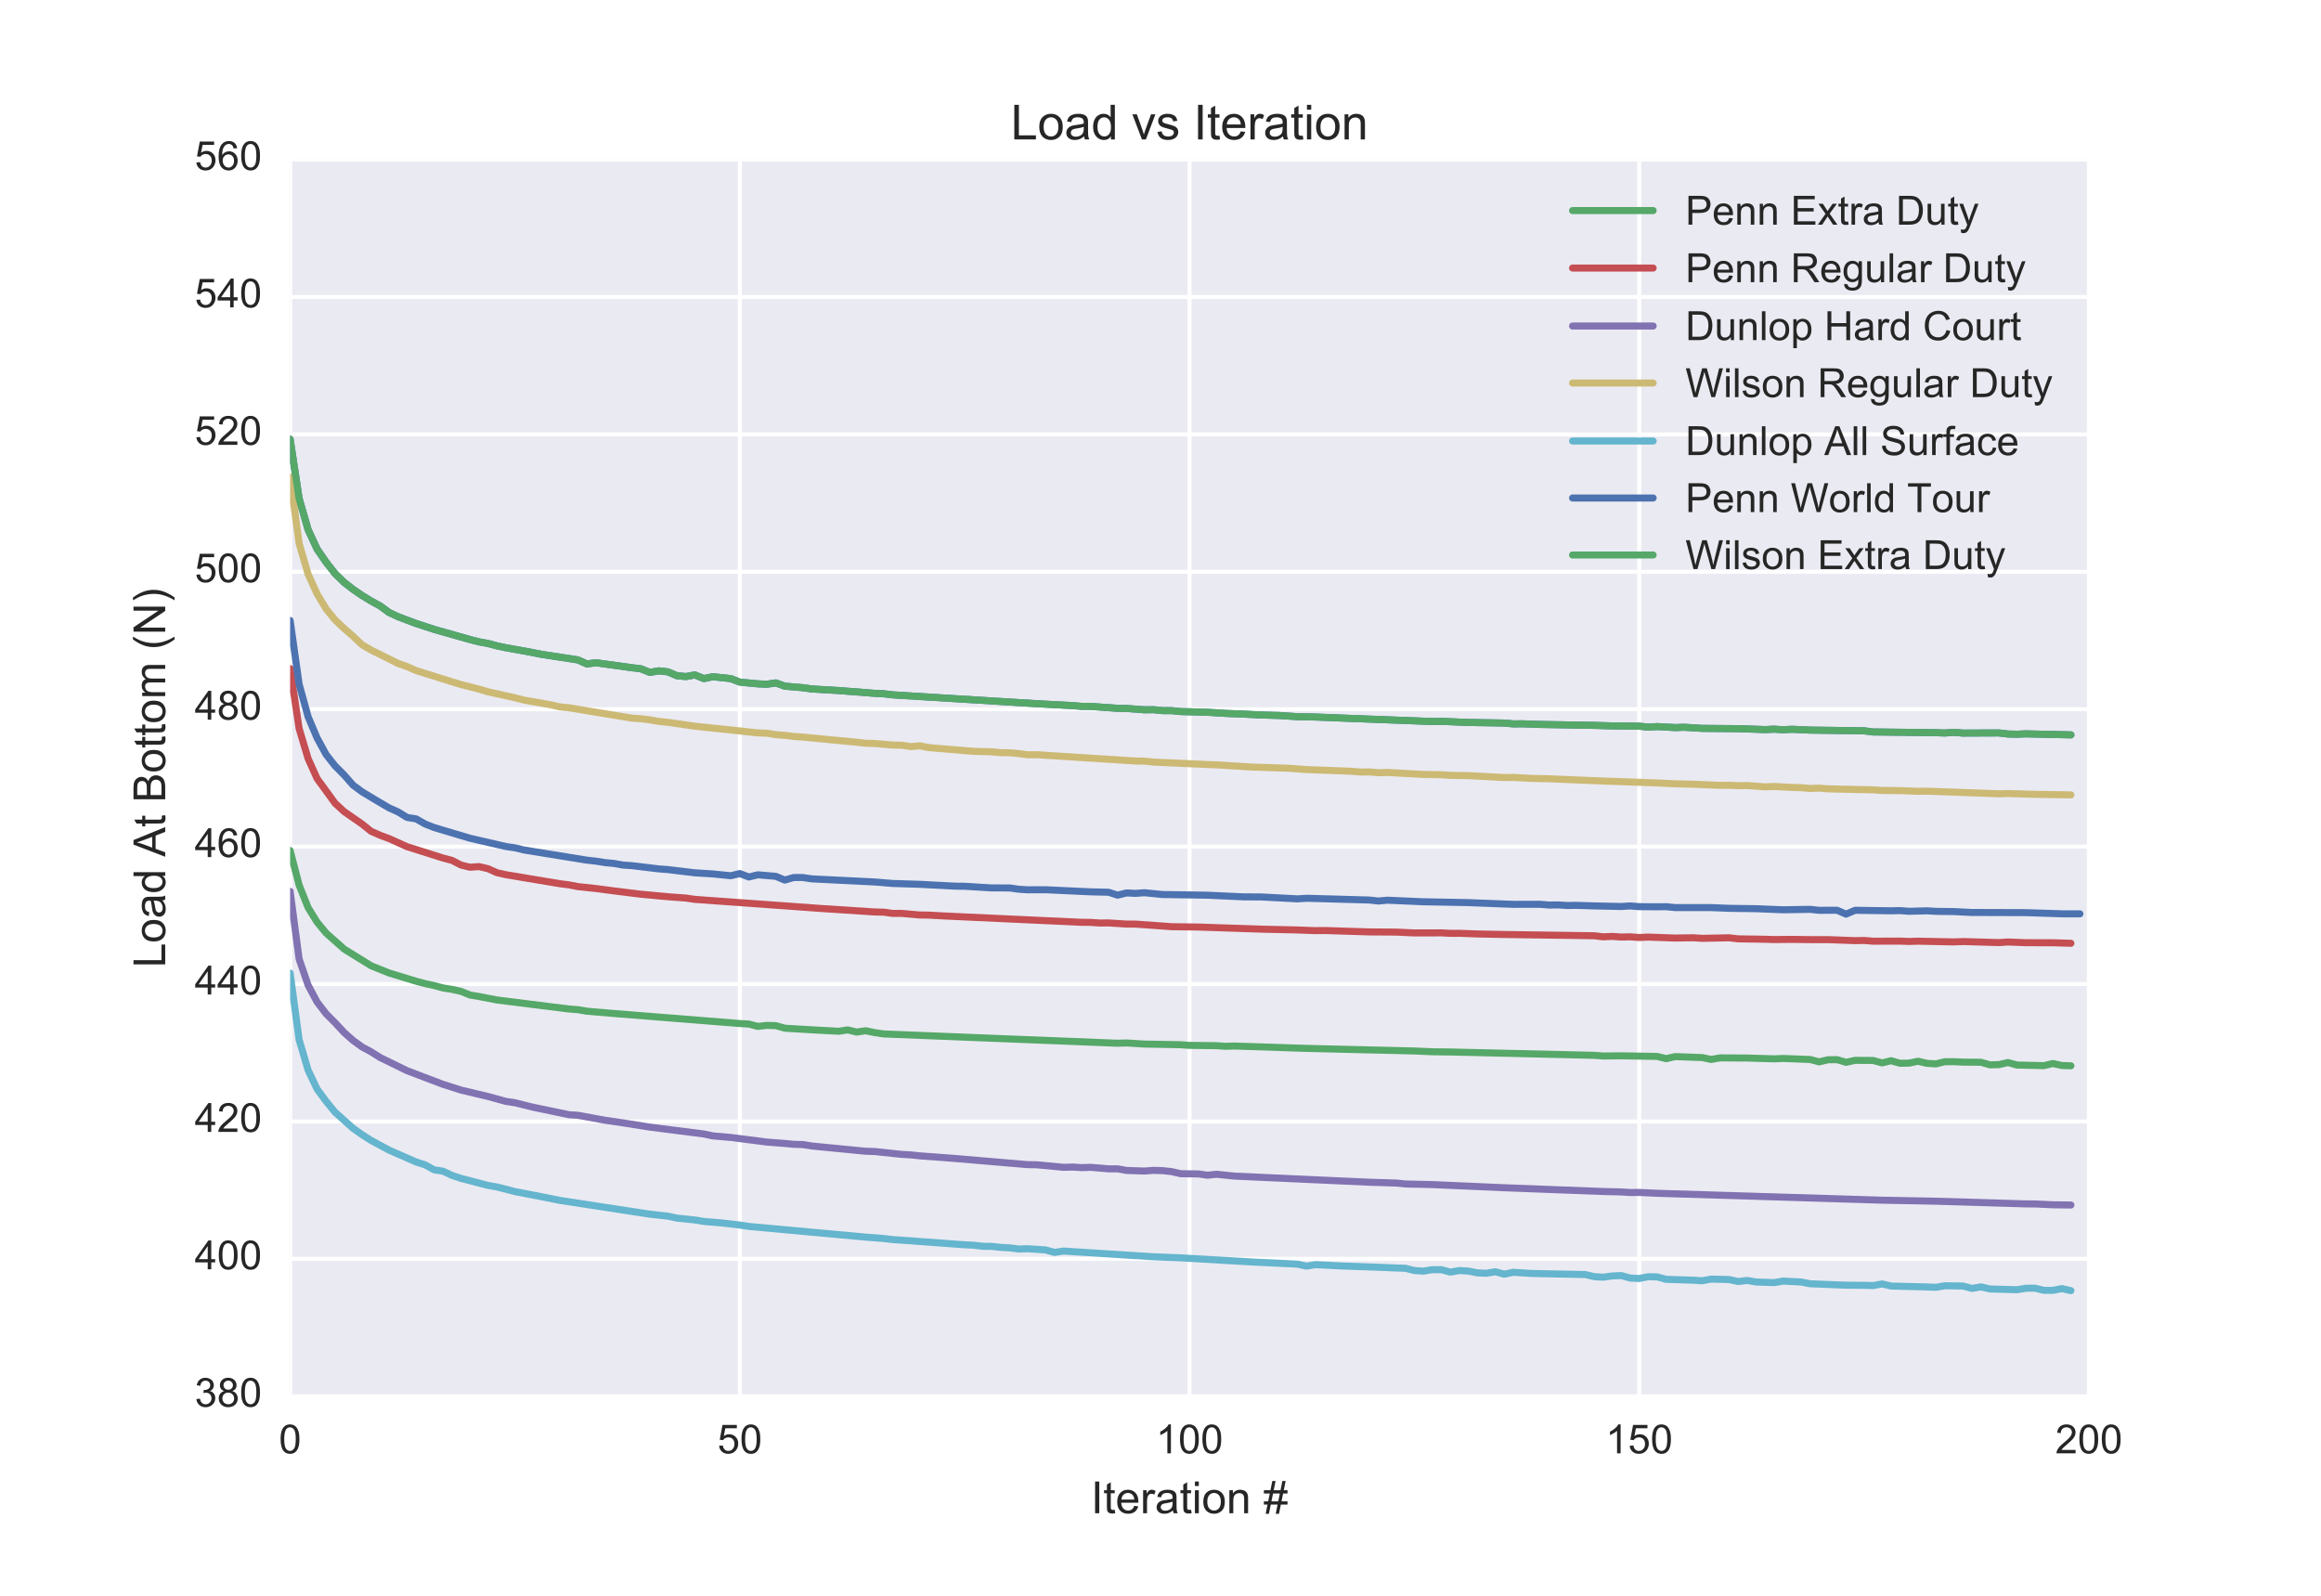 <?xml version="1.0" encoding="utf-8" standalone="no"?>
<!DOCTYPE svg PUBLIC "-//W3C//DTD SVG 1.1//EN"
  "http://www.w3.org/Graphics/SVG/1.1/DTD/svg11.dtd">
<!-- Created with matplotlib (http://matplotlib.org/) -->
<svg height="396pt" version="1.1" viewBox="0 0 576 396" width="576pt" xmlns="http://www.w3.org/2000/svg" xmlns:xlink="http://www.w3.org/1999/xlink">
 <defs>
  <style type="text/css">
*{stroke-linecap:butt;stroke-linejoin:round;stroke-miterlimit:100000;}
  </style>
 </defs>
 <g id="figure_1">
  <g id="patch_1">
   <path d="M 0 396 
L 576 396 
L 576 0 
L 0 0 
z
" style="fill:#ffffff;"/>
  </g>
  <g id="axes_1">
   <g id="patch_2">
    <path d="M 72 346.5 
L 518.4 346.5 
L 518.4 39.6 
L 72 39.6 
z
" style="fill:#eaeaf2;"/>
   </g>
   <g id="matplotlib.axis_1">
    <g id="xtick_1">
     <g id="line2d_1">
      <path clip-path="url(#p73cf886d39)" d="M 72 346.5 
L 72 39.6 
" style="fill:none;stroke:#ffffff;stroke-linecap:round;"/>
     </g>
     <g id="line2d_2"/>
     <g id="line2d_3"/>
     <g id="text_1">
      <!-- 0 -->
      <defs>
       <path d="M 4.156 35.297 
Q 4.156 48 6.766 55.734 
Q 9.375 63.484 14.516 67.672 
Q 19.672 71.875 27.484 71.875 
Q 33.25 71.875 37.594 69.547 
Q 41.938 67.234 44.766 62.859 
Q 47.609 58.5 49.219 52.219 
Q 50.828 45.953 50.828 35.297 
Q 50.828 22.703 48.234 14.969 
Q 45.656 7.234 40.5 3 
Q 35.359 -1.219 27.484 -1.219 
Q 17.141 -1.219 11.234 6.203 
Q 4.156 15.141 4.156 35.297 
M 13.188 35.297 
Q 13.188 17.672 17.312 11.828 
Q 21.438 6 27.484 6 
Q 33.547 6 37.672 11.859 
Q 41.797 17.719 41.797 35.297 
Q 41.797 52.984 37.672 58.781 
Q 33.547 64.594 27.391 64.594 
Q 21.344 64.594 17.719 59.469 
Q 13.188 52.938 13.188 35.297 
" id="ArialMT-30"/>
      </defs>
      <g style="fill:#262626;" transform="translate(69.22 360.658)scale(0.1 -0.1)">
       <use xlink:href="#ArialMT-30"/>
      </g>
     </g>
    </g>
    <g id="xtick_2">
     <g id="line2d_4">
      <path clip-path="url(#p73cf886d39)" d="M 183.6 346.5 
L 183.6 39.6 
" style="fill:none;stroke:#ffffff;stroke-linecap:round;"/>
     </g>
     <g id="line2d_5"/>
     <g id="line2d_6"/>
     <g id="text_2">
      <!-- 50 -->
      <defs>
       <path d="M 4.156 18.75 
L 13.375 19.531 
Q 14.406 12.797 18.141 9.391 
Q 21.875 6 27.156 6 
Q 33.5 6 37.891 10.781 
Q 42.281 15.578 42.281 23.484 
Q 42.281 31 38.062 35.344 
Q 33.844 39.703 27 39.703 
Q 22.75 39.703 19.328 37.766 
Q 15.922 35.844 13.969 32.766 
L 5.719 33.844 
L 12.641 70.609 
L 48.25 70.609 
L 48.25 62.203 
L 19.672 62.203 
L 15.828 42.969 
Q 22.266 47.469 29.344 47.469 
Q 38.719 47.469 45.156 40.969 
Q 51.609 34.469 51.609 24.266 
Q 51.609 14.547 45.953 7.469 
Q 39.062 -1.219 27.156 -1.219 
Q 17.391 -1.219 11.203 4.25 
Q 5.031 9.719 4.156 18.75 
" id="ArialMT-35"/>
      </defs>
      <g style="fill:#262626;" transform="translate(178.039 360.658)scale(0.1 -0.1)">
       <use xlink:href="#ArialMT-35"/>
       <use x="55.615" xlink:href="#ArialMT-30"/>
      </g>
     </g>
    </g>
    <g id="xtick_3">
     <g id="line2d_7">
      <path clip-path="url(#p73cf886d39)" d="M 295.2 346.5 
L 295.2 39.6 
" style="fill:none;stroke:#ffffff;stroke-linecap:round;"/>
     </g>
     <g id="line2d_8"/>
     <g id="line2d_9"/>
     <g id="text_3">
      <!-- 100 -->
      <defs>
       <path d="M 37.25 0 
L 28.469 0 
L 28.469 56 
Q 25.297 52.984 20.141 49.953 
Q 14.984 46.922 10.891 45.406 
L 10.891 53.906 
Q 18.266 57.375 23.781 62.297 
Q 29.297 67.234 31.594 71.875 
L 37.25 71.875 
z
" id="ArialMT-31"/>
      </defs>
      <g style="fill:#262626;" transform="translate(286.859 360.658)scale(0.1 -0.1)">
       <use xlink:href="#ArialMT-31"/>
       <use x="55.615" xlink:href="#ArialMT-30"/>
       <use x="111.23" xlink:href="#ArialMT-30"/>
      </g>
     </g>
    </g>
    <g id="xtick_4">
     <g id="line2d_10">
      <path clip-path="url(#p73cf886d39)" d="M 406.8 346.5 
L 406.8 39.6 
" style="fill:none;stroke:#ffffff;stroke-linecap:round;"/>
     </g>
     <g id="line2d_11"/>
     <g id="line2d_12"/>
     <g id="text_4">
      <!-- 150 -->
      <g style="fill:#262626;" transform="translate(398.459 360.658)scale(0.1 -0.1)">
       <use xlink:href="#ArialMT-31"/>
       <use x="55.615" xlink:href="#ArialMT-35"/>
       <use x="111.23" xlink:href="#ArialMT-30"/>
      </g>
     </g>
    </g>
    <g id="xtick_5">
     <g id="line2d_13">
      <path clip-path="url(#p73cf886d39)" d="M 518.4 346.5 
L 518.4 39.6 
" style="fill:none;stroke:#ffffff;stroke-linecap:round;"/>
     </g>
     <g id="line2d_14"/>
     <g id="line2d_15"/>
     <g id="text_5">
      <!-- 200 -->
      <defs>
       <path d="M 50.344 8.453 
L 50.344 0 
L 3.031 0 
Q 2.938 3.172 4.047 6.109 
Q 5.859 10.938 9.828 15.625 
Q 13.812 20.312 21.344 26.469 
Q 33.016 36.031 37.109 41.625 
Q 41.219 47.219 41.219 52.203 
Q 41.219 57.422 37.469 61 
Q 33.734 64.594 27.734 64.594 
Q 21.391 64.594 17.578 60.781 
Q 13.766 56.984 13.719 50.25 
L 4.688 51.172 
Q 5.609 61.281 11.656 66.578 
Q 17.719 71.875 27.938 71.875 
Q 38.234 71.875 44.234 66.156 
Q 50.25 60.453 50.25 52 
Q 50.25 47.703 48.484 43.547 
Q 46.734 39.406 42.656 34.812 
Q 38.578 30.219 29.109 22.219 
Q 21.188 15.578 18.938 13.203 
Q 16.703 10.844 15.234 8.453 
z
" id="ArialMT-32"/>
      </defs>
      <g style="fill:#262626;" transform="translate(510.059 360.658)scale(0.1 -0.1)">
       <use xlink:href="#ArialMT-32"/>
       <use x="55.615" xlink:href="#ArialMT-30"/>
       <use x="111.23" xlink:href="#ArialMT-30"/>
      </g>
     </g>
    </g>
    <g id="text_6">
     <!-- Iteration # -->
     <defs>
      <path d="M 9.328 0 
L 9.328 71.578 
L 18.797 71.578 
L 18.797 0 
z
" id="ArialMT-49"/>
      <path d="M 40.438 6.391 
Q 35.547 2.25 31.031 0.531 
Q 26.516 -1.172 21.344 -1.172 
Q 12.797 -1.172 8.203 3 
Q 3.609 7.172 3.609 13.672 
Q 3.609 17.484 5.344 20.625 
Q 7.078 23.781 9.891 25.688 
Q 12.703 27.594 16.219 28.562 
Q 18.797 29.25 24.031 29.891 
Q 34.672 31.156 39.703 32.906 
Q 39.75 34.719 39.75 35.203 
Q 39.75 40.578 37.25 42.781 
Q 33.891 45.75 27.25 45.75 
Q 21.047 45.75 18.094 43.578 
Q 15.141 41.406 13.719 35.891 
L 5.125 37.062 
Q 6.297 42.578 8.984 45.969 
Q 11.672 49.359 16.75 51.188 
Q 21.828 53.031 28.516 53.031 
Q 35.156 53.031 39.297 51.469 
Q 43.453 49.906 45.406 47.531 
Q 47.359 45.172 48.141 41.547 
Q 48.578 39.312 48.578 33.453 
L 48.578 21.734 
Q 48.578 9.469 49.141 6.219 
Q 49.703 2.984 51.375 0 
L 42.188 0 
Q 40.828 2.734 40.438 6.391 
M 39.703 26.031 
Q 34.906 24.078 25.344 22.703 
Q 19.922 21.922 17.672 20.938 
Q 15.438 19.969 14.203 18.094 
Q 12.984 16.219 12.984 13.922 
Q 12.984 10.406 15.641 8.062 
Q 18.312 5.719 23.438 5.719 
Q 28.516 5.719 32.469 7.938 
Q 36.422 10.156 38.281 14.016 
Q 39.703 17 39.703 22.797 
z
" id="ArialMT-61"/>
      <path d="M 42.094 16.703 
L 51.172 15.578 
Q 49.031 7.625 43.219 3.219 
Q 37.406 -1.172 28.375 -1.172 
Q 17 -1.172 10.328 5.828 
Q 3.656 12.844 3.656 25.484 
Q 3.656 38.578 10.391 45.797 
Q 17.141 53.031 27.875 53.031 
Q 38.281 53.031 44.875 45.953 
Q 51.469 38.875 51.469 26.031 
Q 51.469 25.25 51.422 23.688 
L 12.75 23.688 
Q 13.234 15.141 17.578 10.594 
Q 21.922 6.062 28.422 6.062 
Q 33.25 6.062 36.672 8.594 
Q 40.094 11.141 42.094 16.703 
M 13.234 30.906 
L 42.188 30.906 
Q 41.609 37.453 38.875 40.719 
Q 34.672 45.797 27.984 45.797 
Q 21.922 45.797 17.797 41.75 
Q 13.672 37.703 13.234 30.906 
" id="ArialMT-65"/>
      <path d="M 25.781 7.859 
L 27.047 0.094 
Q 23.344 -0.688 20.406 -0.688 
Q 15.625 -0.688 12.984 0.828 
Q 10.359 2.344 9.281 4.812 
Q 8.203 7.281 8.203 15.188 
L 8.203 45.016 
L 1.766 45.016 
L 1.766 51.859 
L 8.203 51.859 
L 8.203 64.703 
L 16.938 69.969 
L 16.938 51.859 
L 25.781 51.859 
L 25.781 45.016 
L 16.938 45.016 
L 16.938 14.703 
Q 16.938 10.938 17.406 9.859 
Q 17.875 8.797 18.922 8.156 
Q 19.969 7.516 21.922 7.516 
Q 23.391 7.516 25.781 7.859 
" id="ArialMT-74"/>
      <path d="M 6.641 61.469 
L 6.641 71.578 
L 15.438 71.578 
L 15.438 61.469 
z
M 6.641 0 
L 6.641 51.859 
L 15.438 51.859 
L 15.438 0 
z
" id="ArialMT-69"/>
      <path d="M 6.5 0 
L 6.5 51.859 
L 14.406 51.859 
L 14.406 44 
Q 17.438 49.516 20 51.266 
Q 22.562 53.031 25.641 53.031 
Q 30.078 53.031 34.672 50.203 
L 31.641 42.047 
Q 28.422 43.953 25.203 43.953 
Q 22.312 43.953 20.016 42.219 
Q 17.719 40.484 16.75 37.406 
Q 15.281 32.719 15.281 27.156 
L 15.281 0 
z
" id="ArialMT-72"/>
      <path d="M 3.328 25.922 
Q 3.328 40.328 11.328 47.266 
Q 18.016 53.031 27.641 53.031 
Q 38.328 53.031 45.109 46.016 
Q 51.906 39.016 51.906 26.656 
Q 51.906 16.656 48.906 10.906 
Q 45.906 5.172 40.156 2 
Q 34.422 -1.172 27.641 -1.172 
Q 16.75 -1.172 10.031 5.812 
Q 3.328 12.797 3.328 25.922 
M 12.359 25.922 
Q 12.359 15.969 16.703 11.016 
Q 21.047 6.062 27.641 6.062 
Q 34.188 6.062 38.531 11.031 
Q 42.875 16.016 42.875 26.219 
Q 42.875 35.844 38.5 40.797 
Q 34.125 45.75 27.641 45.75 
Q 21.047 45.75 16.703 40.812 
Q 12.359 35.891 12.359 25.922 
" id="ArialMT-6f"/>
      <path d="M 6.594 0 
L 6.594 51.859 
L 14.5 51.859 
L 14.5 44.484 
Q 20.219 53.031 31 53.031 
Q 35.688 53.031 39.625 51.344 
Q 43.562 49.656 45.516 46.922 
Q 47.469 44.188 48.25 40.438 
Q 48.734 37.984 48.734 31.891 
L 48.734 0 
L 39.938 0 
L 39.938 31.547 
Q 39.938 36.922 38.906 39.578 
Q 37.891 42.234 35.281 43.812 
Q 32.672 45.406 29.156 45.406 
Q 23.531 45.406 19.453 41.844 
Q 15.375 38.281 15.375 28.328 
L 15.375 0 
z
" id="ArialMT-6e"/>
      <path d="M 5.031 -1.219 
L 9.281 19.578 
L 1.031 19.578 
L 1.031 26.859 
L 10.75 26.859 
L 14.359 44.578 
L 1.031 44.578 
L 1.031 51.859 
L 15.828 51.859 
L 20.062 72.797 
L 27.391 72.797 
L 23.141 51.859 
L 38.531 51.859 
L 42.781 72.797 
L 50.141 72.797 
L 45.906 51.859 
L 54.344 51.859 
L 54.344 44.578 
L 44.438 44.578 
L 40.766 26.859 
L 54.344 26.859 
L 54.344 19.578 
L 39.312 19.578 
L 35.062 -1.219 
L 27.734 -1.219 
L 31.938 19.578 
L 16.609 19.578 
L 12.359 -1.219 
z
M 18.062 26.859 
L 33.406 26.859 
L 37.062 44.578 
L 21.688 44.578 
z
" id="ArialMT-23"/>
      <path id="ArialMT-20"/>
     </defs>
     <g style="fill:#262626;" transform="translate(270.742 375.519)scale(0.11 -0.11)">
      <use xlink:href="#ArialMT-49"/>
      <use x="27.783" xlink:href="#ArialMT-74"/>
      <use x="55.566" xlink:href="#ArialMT-65"/>
      <use x="111.182" xlink:href="#ArialMT-72"/>
      <use x="144.482" xlink:href="#ArialMT-61"/>
      <use x="200.098" xlink:href="#ArialMT-74"/>
      <use x="227.881" xlink:href="#ArialMT-69"/>
      <use x="250.098" xlink:href="#ArialMT-6f"/>
      <use x="305.713" xlink:href="#ArialMT-6e"/>
      <use x="361.328" xlink:href="#ArialMT-20"/>
      <use x="389.111" xlink:href="#ArialMT-23"/>
     </g>
    </g>
   </g>
   <g id="matplotlib.axis_2">
    <g id="ytick_1">
     <g id="line2d_16">
      <path clip-path="url(#p73cf886d39)" d="M 72 346.5 
L 518.4 346.5 
" style="fill:none;stroke:#ffffff;stroke-linecap:round;"/>
     </g>
     <g id="line2d_17"/>
     <g id="line2d_18"/>
     <g id="text_7">
      <!-- 380 -->
      <defs>
       <path d="M 17.672 38.812 
Q 12.203 40.828 9.562 44.531 
Q 6.938 48.25 6.938 53.422 
Q 6.938 61.234 12.547 66.547 
Q 18.172 71.875 27.484 71.875 
Q 36.859 71.875 42.578 66.422 
Q 48.297 60.984 48.297 53.172 
Q 48.297 48.188 45.672 44.5 
Q 43.062 40.828 37.75 38.812 
Q 44.344 36.672 47.781 31.875 
Q 51.219 27.094 51.219 20.453 
Q 51.219 11.281 44.719 5.031 
Q 38.234 -1.219 27.641 -1.219 
Q 17.047 -1.219 10.547 5.047 
Q 4.047 11.328 4.047 20.703 
Q 4.047 27.688 7.594 32.391 
Q 11.141 37.109 17.672 38.812 
M 15.922 53.719 
Q 15.922 48.641 19.188 45.406 
Q 22.469 42.188 27.688 42.188 
Q 32.766 42.188 36.016 45.375 
Q 39.266 48.578 39.266 53.219 
Q 39.266 58.062 35.906 61.359 
Q 32.562 64.656 27.594 64.656 
Q 22.562 64.656 19.234 61.422 
Q 15.922 58.203 15.922 53.719 
M 13.094 20.656 
Q 13.094 16.891 14.875 13.375 
Q 16.656 9.859 20.172 7.922 
Q 23.688 6 27.734 6 
Q 34.031 6 38.125 10.047 
Q 42.234 14.109 42.234 20.359 
Q 42.234 26.703 38.016 30.859 
Q 33.797 35.016 27.438 35.016 
Q 21.234 35.016 17.156 30.906 
Q 13.094 26.812 13.094 20.656 
" id="ArialMT-38"/>
       <path d="M 4.203 18.891 
L 12.984 20.062 
Q 14.5 12.594 18.141 9.297 
Q 21.781 6 27 6 
Q 33.203 6 37.469 10.297 
Q 41.75 14.594 41.75 20.953 
Q 41.75 27 37.797 30.922 
Q 33.844 34.859 27.734 34.859 
Q 25.25 34.859 21.531 33.891 
L 22.516 41.609 
Q 23.391 41.5 23.922 41.5 
Q 29.547 41.5 34.031 44.422 
Q 38.531 47.359 38.531 53.469 
Q 38.531 58.297 35.25 61.469 
Q 31.984 64.656 26.812 64.656 
Q 21.688 64.656 18.266 61.422 
Q 14.844 58.203 13.875 51.766 
L 5.078 53.328 
Q 6.688 62.156 12.391 67.016 
Q 18.109 71.875 26.609 71.875 
Q 32.469 71.875 37.391 69.359 
Q 42.328 66.844 44.938 62.5 
Q 47.562 58.156 47.562 53.266 
Q 47.562 48.641 45.062 44.828 
Q 42.578 41.016 37.703 38.766 
Q 44.047 37.312 47.562 32.688 
Q 51.078 28.078 51.078 21.141 
Q 51.078 11.766 44.234 5.25 
Q 37.406 -1.266 26.953 -1.266 
Q 17.531 -1.266 11.297 4.344 
Q 5.078 9.969 4.203 18.891 
" id="ArialMT-33"/>
      </defs>
      <g style="fill:#262626;" transform="translate(48.317 349.085)scale(0.1 -0.1)">
       <use xlink:href="#ArialMT-33"/>
       <use x="55.615" xlink:href="#ArialMT-38"/>
       <use x="111.23" xlink:href="#ArialMT-30"/>
      </g>
     </g>
    </g>
    <g id="ytick_2">
     <g id="line2d_19">
      <path clip-path="url(#p73cf886d39)" d="M 72 312.4 
L 518.4 312.4 
" style="fill:none;stroke:#ffffff;stroke-linecap:round;"/>
     </g>
     <g id="line2d_20"/>
     <g id="line2d_21"/>
     <g id="text_8">
      <!-- 400 -->
      <defs>
       <path d="M 32.328 0 
L 32.328 17.141 
L 1.266 17.141 
L 1.266 25.203 
L 33.938 71.578 
L 41.109 71.578 
L 41.109 25.203 
L 50.781 25.203 
L 50.781 17.141 
L 41.109 17.141 
L 41.109 0 
z
M 32.328 25.203 
L 32.328 57.469 
L 9.906 25.203 
z
" id="ArialMT-34"/>
      </defs>
      <g style="fill:#262626;" transform="translate(48.317 314.985)scale(0.1 -0.1)">
       <use xlink:href="#ArialMT-34"/>
       <use x="55.615" xlink:href="#ArialMT-30"/>
       <use x="111.23" xlink:href="#ArialMT-30"/>
      </g>
     </g>
    </g>
    <g id="ytick_3">
     <g id="line2d_22">
      <path clip-path="url(#p73cf886d39)" d="M 72 278.3 
L 518.4 278.3 
" style="fill:none;stroke:#ffffff;stroke-linecap:round;"/>
     </g>
     <g id="line2d_23"/>
     <g id="line2d_24"/>
     <g id="text_9">
      <!-- 420 -->
      <g style="fill:#262626;" transform="translate(48.317 280.885)scale(0.1 -0.1)">
       <use xlink:href="#ArialMT-34"/>
       <use x="55.615" xlink:href="#ArialMT-32"/>
       <use x="111.23" xlink:href="#ArialMT-30"/>
      </g>
     </g>
    </g>
    <g id="ytick_4">
     <g id="line2d_25">
      <path clip-path="url(#p73cf886d39)" d="M 72 244.2 
L 518.4 244.2 
" style="fill:none;stroke:#ffffff;stroke-linecap:round;"/>
     </g>
     <g id="line2d_26"/>
     <g id="line2d_27"/>
     <g id="text_10">
      <!-- 440 -->
      <g style="fill:#262626;" transform="translate(48.317 246.785)scale(0.1 -0.1)">
       <use xlink:href="#ArialMT-34"/>
       <use x="55.615" xlink:href="#ArialMT-34"/>
       <use x="111.23" xlink:href="#ArialMT-30"/>
      </g>
     </g>
    </g>
    <g id="ytick_5">
     <g id="line2d_28">
      <path clip-path="url(#p73cf886d39)" d="M 72 210.1 
L 518.4 210.1 
" style="fill:none;stroke:#ffffff;stroke-linecap:round;"/>
     </g>
     <g id="line2d_29"/>
     <g id="line2d_30"/>
     <g id="text_11">
      <!-- 460 -->
      <defs>
       <path d="M 49.75 54.047 
L 41.016 53.375 
Q 39.844 58.547 37.703 60.891 
Q 34.125 64.656 28.906 64.656 
Q 24.703 64.656 21.531 62.312 
Q 17.391 59.281 14.984 53.469 
Q 12.594 47.656 12.5 36.922 
Q 15.672 41.75 20.266 44.094 
Q 24.859 46.438 29.891 46.438 
Q 38.672 46.438 44.844 39.969 
Q 51.031 33.5 51.031 23.25 
Q 51.031 16.5 48.125 10.719 
Q 45.219 4.938 40.141 1.859 
Q 35.062 -1.219 28.609 -1.219 
Q 17.625 -1.219 10.688 6.859 
Q 3.766 14.938 3.766 33.5 
Q 3.766 54.25 11.422 63.672 
Q 18.109 71.875 29.438 71.875 
Q 37.891 71.875 43.281 67.141 
Q 48.688 62.406 49.75 54.047 
M 13.875 23.188 
Q 13.875 18.656 15.797 14.5 
Q 17.719 10.359 21.188 8.172 
Q 24.656 6 28.469 6 
Q 34.031 6 38.031 10.484 
Q 42.047 14.984 42.047 22.703 
Q 42.047 30.125 38.078 34.391 
Q 34.125 38.672 28.125 38.672 
Q 22.172 38.672 18.016 34.391 
Q 13.875 30.125 13.875 23.188 
" id="ArialMT-36"/>
      </defs>
      <g style="fill:#262626;" transform="translate(48.317 212.685)scale(0.1 -0.1)">
       <use xlink:href="#ArialMT-34"/>
       <use x="55.615" xlink:href="#ArialMT-36"/>
       <use x="111.23" xlink:href="#ArialMT-30"/>
      </g>
     </g>
    </g>
    <g id="ytick_6">
     <g id="line2d_31">
      <path clip-path="url(#p73cf886d39)" d="M 72 176 
L 518.4 176 
" style="fill:none;stroke:#ffffff;stroke-linecap:round;"/>
     </g>
     <g id="line2d_32"/>
     <g id="line2d_33"/>
     <g id="text_12">
      <!-- 480 -->
      <g style="fill:#262626;" transform="translate(48.317 178.585)scale(0.1 -0.1)">
       <use xlink:href="#ArialMT-34"/>
       <use x="55.615" xlink:href="#ArialMT-38"/>
       <use x="111.23" xlink:href="#ArialMT-30"/>
      </g>
     </g>
    </g>
    <g id="ytick_7">
     <g id="line2d_34">
      <path clip-path="url(#p73cf886d39)" d="M 72 141.9 
L 518.4 141.9 
" style="fill:none;stroke:#ffffff;stroke-linecap:round;"/>
     </g>
     <g id="line2d_35"/>
     <g id="line2d_36"/>
     <g id="text_13">
      <!-- 500 -->
      <g style="fill:#262626;" transform="translate(48.317 144.485)scale(0.1 -0.1)">
       <use xlink:href="#ArialMT-35"/>
       <use x="55.615" xlink:href="#ArialMT-30"/>
       <use x="111.23" xlink:href="#ArialMT-30"/>
      </g>
     </g>
    </g>
    <g id="ytick_8">
     <g id="line2d_37">
      <path clip-path="url(#p73cf886d39)" d="M 72 107.8 
L 518.4 107.8 
" style="fill:none;stroke:#ffffff;stroke-linecap:round;"/>
     </g>
     <g id="line2d_38"/>
     <g id="line2d_39"/>
     <g id="text_14">
      <!-- 520 -->
      <g style="fill:#262626;" transform="translate(48.317 110.385)scale(0.1 -0.1)">
       <use xlink:href="#ArialMT-35"/>
       <use x="55.615" xlink:href="#ArialMT-32"/>
       <use x="111.23" xlink:href="#ArialMT-30"/>
      </g>
     </g>
    </g>
    <g id="ytick_9">
     <g id="line2d_40">
      <path clip-path="url(#p73cf886d39)" d="M 72 73.7 
L 518.4 73.7 
" style="fill:none;stroke:#ffffff;stroke-linecap:round;"/>
     </g>
     <g id="line2d_41"/>
     <g id="line2d_42"/>
     <g id="text_15">
      <!-- 540 -->
      <g style="fill:#262626;" transform="translate(48.317 76.285)scale(0.1 -0.1)">
       <use xlink:href="#ArialMT-35"/>
       <use x="55.615" xlink:href="#ArialMT-34"/>
       <use x="111.23" xlink:href="#ArialMT-30"/>
      </g>
     </g>
    </g>
    <g id="ytick_10">
     <g id="line2d_43">
      <path clip-path="url(#p73cf886d39)" d="M 72 39.6 
L 518.4 39.6 
" style="fill:none;stroke:#ffffff;stroke-linecap:round;"/>
     </g>
     <g id="line2d_44"/>
     <g id="line2d_45"/>
     <g id="text_16">
      <!-- 560 -->
      <g style="fill:#262626;" transform="translate(48.317 42.185)scale(0.1 -0.1)">
       <use xlink:href="#ArialMT-35"/>
       <use x="55.615" xlink:href="#ArialMT-36"/>
       <use x="111.23" xlink:href="#ArialMT-30"/>
      </g>
     </g>
    </g>
    <g id="text_17">
     <!-- Load At Bottom (N) -->
     <defs>
      <path d="M 40.234 0 
L 40.234 6.547 
Q 35.297 -1.172 25.734 -1.172 
Q 19.531 -1.172 14.328 2.25 
Q 9.125 5.672 6.266 11.797 
Q 3.422 17.922 3.422 25.875 
Q 3.422 33.641 6 39.969 
Q 8.594 46.297 13.766 49.656 
Q 18.953 53.031 25.344 53.031 
Q 30.031 53.031 33.688 51.047 
Q 37.359 49.078 39.656 45.906 
L 39.656 71.578 
L 48.391 71.578 
L 48.391 0 
z
M 12.453 25.875 
Q 12.453 15.922 16.641 10.984 
Q 20.844 6.062 26.562 6.062 
Q 32.328 6.062 36.344 10.766 
Q 40.375 15.484 40.375 25.141 
Q 40.375 35.797 36.266 40.766 
Q 32.172 45.75 26.172 45.75 
Q 20.312 45.75 16.375 40.969 
Q 12.453 36.188 12.453 25.875 
" id="ArialMT-64"/>
      <path d="M -0.141 0 
L 27.344 71.578 
L 37.547 71.578 
L 66.844 0 
L 56.062 0 
L 47.703 21.688 
L 17.781 21.688 
L 9.906 0 
z
M 20.516 29.391 
L 44.781 29.391 
L 37.312 49.219 
Q 33.891 58.25 32.234 64.062 
Q 30.859 57.172 28.375 50.391 
z
" id="ArialMT-41"/>
      <path d="M 7.328 0 
L 7.328 71.578 
L 34.188 71.578 
Q 42.391 71.578 47.344 69.406 
Q 52.297 67.234 55.094 62.719 
Q 57.906 58.203 57.906 53.266 
Q 57.906 48.688 55.422 44.625 
Q 52.938 40.578 47.906 38.094 
Q 54.391 36.188 57.875 31.594 
Q 61.375 27 61.375 20.75 
Q 61.375 15.719 59.25 11.391 
Q 57.125 7.078 54 4.734 
Q 50.875 2.391 46.156 1.188 
Q 41.453 0 34.625 0 
z
M 16.797 41.5 
L 32.281 41.5 
Q 38.578 41.5 41.312 42.328 
Q 44.922 43.406 46.75 45.891 
Q 48.578 48.391 48.578 52.156 
Q 48.578 55.719 46.875 58.422 
Q 45.172 61.141 41.984 62.141 
Q 38.812 63.141 31.109 63.141 
L 16.797 63.141 
z
M 16.797 8.453 
L 34.625 8.453 
Q 39.203 8.453 41.062 8.797 
Q 44.344 9.375 46.531 10.734 
Q 48.734 12.109 50.141 14.719 
Q 51.562 17.328 51.562 20.75 
Q 51.562 24.75 49.516 27.703 
Q 47.469 30.672 43.828 31.859 
Q 40.188 33.062 33.344 33.062 
L 16.797 33.062 
z
" id="ArialMT-42"/>
      <path d="M 12.359 -21.047 
L 6.062 -21.047 
Q 20.656 2.391 20.656 25.875 
Q 20.656 35.062 18.562 44.094 
Q 16.891 51.422 13.922 58.156 
Q 12.016 62.547 6.062 72.797 
L 12.359 72.797 
Q 21.531 60.547 25.922 48.188 
Q 29.688 37.547 29.688 25.922 
Q 29.688 12.75 24.625 0.438 
Q 19.578 -11.859 12.359 -21.047 
" id="ArialMT-29"/>
      <path d="M 23.391 -21.047 
Q 16.109 -11.859 11.078 0.438 
Q 6.062 12.75 6.062 25.922 
Q 6.062 37.547 9.812 48.188 
Q 14.203 60.547 23.391 72.797 
L 29.688 72.797 
Q 23.781 62.641 21.875 58.297 
Q 18.891 51.562 17.188 44.234 
Q 15.094 35.109 15.094 25.875 
Q 15.094 2.391 29.688 -21.047 
z
" id="ArialMT-28"/>
      <path d="M 7.328 0 
L 7.328 71.578 
L 16.797 71.578 
L 16.797 8.453 
L 52.047 8.453 
L 52.047 0 
z
" id="ArialMT-4c"/>
      <path d="M 7.625 0 
L 7.625 71.578 
L 17.328 71.578 
L 54.938 15.375 
L 54.938 71.578 
L 64.016 71.578 
L 64.016 0 
L 54.297 0 
L 16.703 56.25 
L 16.703 0 
z
" id="ArialMT-4e"/>
      <path d="M 6.594 0 
L 6.594 51.859 
L 14.453 51.859 
L 14.453 44.578 
Q 16.891 48.391 20.938 50.703 
Q 25 53.031 30.172 53.031 
Q 35.938 53.031 39.625 50.641 
Q 43.312 48.25 44.828 43.953 
Q 50.984 53.031 60.844 53.031 
Q 68.562 53.031 72.703 48.75 
Q 76.859 44.484 76.859 35.594 
L 76.859 0 
L 68.109 0 
L 68.109 32.672 
Q 68.109 37.938 67.25 40.25 
Q 66.406 42.578 64.156 43.984 
Q 61.922 45.406 58.891 45.406 
Q 53.422 45.406 49.797 41.766 
Q 46.188 38.141 46.188 30.125 
L 46.188 0 
L 37.406 0 
L 37.406 33.688 
Q 37.406 39.547 35.25 42.469 
Q 33.109 45.406 28.219 45.406 
Q 24.516 45.406 21.359 43.453 
Q 18.219 41.5 16.797 37.734 
Q 15.375 33.984 15.375 26.906 
L 15.375 0 
z
" id="ArialMT-6d"/>
     </defs>
     <g style="fill:#262626;" transform="translate(41.002 240.118)rotate(-90.0)scale(0.11 -0.11)">
      <use xlink:href="#ArialMT-4c"/>
      <use x="55.615" xlink:href="#ArialMT-6f"/>
      <use x="111.23" xlink:href="#ArialMT-61"/>
      <use x="166.846" xlink:href="#ArialMT-64"/>
      <use x="222.461" xlink:href="#ArialMT-20"/>
      <use x="250.166" xlink:href="#ArialMT-41"/>
      <use x="316.865" xlink:href="#ArialMT-74"/>
      <use x="344.648" xlink:href="#ArialMT-20"/>
      <use x="372.432" xlink:href="#ArialMT-42"/>
      <use x="439.131" xlink:href="#ArialMT-6f"/>
      <use x="494.746" xlink:href="#ArialMT-74"/>
      <use x="522.529" xlink:href="#ArialMT-74"/>
      <use x="550.312" xlink:href="#ArialMT-6f"/>
      <use x="605.928" xlink:href="#ArialMT-6d"/>
      <use x="689.229" xlink:href="#ArialMT-20"/>
      <use x="717.012" xlink:href="#ArialMT-28"/>
      <use x="750.312" xlink:href="#ArialMT-4e"/>
      <use x="822.529" xlink:href="#ArialMT-29"/>
     </g>
    </g>
   </g>
   <g id="line2d_46">
    <path clip-path="url(#p73cf886d39)" d="M 72 109.003 
L 74.232 123.716 
L 76.464 131.446 
L 78.696 136.261 
L 80.928 139.507 
L 83.16 142.343 
L 85.392 144.517 
L 87.624 146.255 
L 89.856 147.78 
L 92.088 149.14 
L 94.32 150.354 
L 96.552 151.991 
L 98.784 153.038 
L 103.248 154.716 
L 107.712 156.178 
L 116.64 158.705 
L 118.872 159.277 
L 121.104 159.677 
L 123.336 160.279 
L 125.568 160.748 
L 130.032 161.536 
L 134.496 162.395 
L 143.424 163.76 
L 145.656 164.762 
L 147.888 164.463 
L 156.816 165.699 
L 159.048 165.964 
L 161.28 166.857 
L 163.512 166.472 
L 165.744 166.723 
L 167.976 167.678 
L 170.208 167.896 
L 172.44 167.487 
L 174.672 168.391 
L 176.904 167.935 
L 181.368 168.404 
L 183.6 169.27 
L 188.064 169.699 
L 190.296 169.804 
L 192.528 169.469 
L 194.76 170.274 
L 199.224 170.655 
L 201.456 170.967 
L 208.152 171.361 
L 217.08 172.058 
L 219.312 172.165 
L 221.544 172.431 
L 257.256 174.624 
L 266.184 175.107 
L 268.416 175.287 
L 270.648 175.292 
L 277.344 175.777 
L 279.576 175.804 
L 284.04 176.142 
L 286.272 176.118 
L 288.504 176.341 
L 290.736 176.347 
L 292.968 176.57 
L 299.664 176.752 
L 304.128 177.033 
L 308.592 177.208 
L 313.056 177.427 
L 317.52 177.556 
L 321.984 177.851 
L 326.448 177.931 
L 330.912 178.112 
L 355.464 179.049 
L 357.696 179.007 
L 364.392 179.278 
L 373.32 179.429 
L 375.552 179.643 
L 377.784 179.612 
L 382.248 179.775 
L 395.64 180.006 
L 400.104 180.135 
L 406.8 180.207 
L 409.032 180.44 
L 411.264 180.304 
L 415.728 180.557 
L 417.96 180.473 
L 422.424 180.751 
L 431.352 180.82 
L 438.048 181.05 
L 440.28 180.95 
L 442.512 181.083 
L 444.744 180.975 
L 449.208 181.182 
L 462.6 181.355 
L 464.832 181.639 
L 480.456 181.816 
L 482.688 181.901 
L 484.92 181.73 
L 487.152 181.919 
L 496.08 181.883 
L 498.312 182.148 
L 500.544 182.198 
L 502.776 182.108 
L 513.936 182.364 
L 513.936 182.364 
" style="fill:none;stroke:#4c72b0;stroke-linecap:round;stroke-width:1.75;"/>
   </g>
   <g id="line2d_47">
    <path clip-path="url(#p73cf886d39)" d="M 72 211.058 
L 74.232 219.635 
L 76.464 225.229 
L 78.696 228.842 
L 80.928 231.543 
L 85.392 235.506 
L 92.088 239.655 
L 96.552 241.45 
L 103.248 243.494 
L 105.48 244.087 
L 107.712 244.558 
L 109.944 245.168 
L 112.176 245.521 
L 114.408 246.016 
L 116.64 246.916 
L 118.872 247.291 
L 123.336 248.152 
L 141.192 250.391 
L 143.424 250.561 
L 145.656 250.938 
L 152.352 251.504 
L 183.6 253.995 
L 185.832 254.126 
L 188.064 254.709 
L 190.296 254.456 
L 192.528 254.526 
L 194.76 255.153 
L 201.456 255.552 
L 208.152 255.913 
L 210.384 255.579 
L 212.616 256.113 
L 214.848 255.784 
L 217.08 256.256 
L 219.312 256.579 
L 277.344 258.888 
L 279.576 258.819 
L 284.04 259.09 
L 290.736 259.211 
L 292.968 259.257 
L 295.2 259.415 
L 301.896 259.49 
L 304.128 259.651 
L 306.36 259.577 
L 324.216 260.163 
L 351 260.806 
L 355.464 261.003 
L 359.928 261.054 
L 395.64 261.886 
L 397.872 262.053 
L 402.336 262.007 
L 411.264 262.162 
L 413.496 262.717 
L 415.728 262.199 
L 422.424 262.443 
L 424.656 262.911 
L 426.888 262.518 
L 433.584 262.557 
L 440.28 262.761 
L 442.512 262.663 
L 449.208 262.917 
L 451.44 263.504 
L 453.672 262.988 
L 455.904 262.956 
L 458.136 263.623 
L 460.368 263.13 
L 464.832 263.161 
L 467.064 263.763 
L 469.296 263.221 
L 471.528 263.855 
L 473.76 263.823 
L 475.992 263.349 
L 478.224 263.876 
L 480.456 264.006 
L 482.688 263.465 
L 484.92 263.462 
L 487.152 263.573 
L 491.616 263.606 
L 493.848 264.247 
L 496.08 264.19 
L 498.312 263.669 
L 500.544 264.294 
L 507.24 264.448 
L 509.472 263.912 
L 511.704 264.417 
L 513.936 264.481 
L 513.936 264.481 
" style="fill:none;stroke:#55a868;stroke-linecap:round;stroke-width:1.75;"/>
   </g>
   <g id="line2d_48">
    <path clip-path="url(#p73cf886d39)" d="M 72 165.916 
L 74.232 180.79 
L 76.464 188.26 
L 78.696 193.205 
L 83.16 199.336 
L 85.392 201.396 
L 89.856 204.493 
L 92.088 206.286 
L 94.32 207.275 
L 96.552 208.099 
L 101.016 210.11 
L 109.944 212.928 
L 112.176 213.513 
L 114.408 214.671 
L 116.64 215.207 
L 118.872 215.051 
L 121.104 215.57 
L 123.336 216.568 
L 125.568 217.067 
L 138.96 219.302 
L 141.192 219.582 
L 143.424 220.017 
L 147.888 220.495 
L 152.352 221.08 
L 159.048 221.908 
L 165.744 222.528 
L 170.208 222.856 
L 172.44 223.186 
L 203.688 225.439 
L 217.08 226.313 
L 219.312 226.358 
L 221.544 226.674 
L 223.776 226.668 
L 228.24 227.062 
L 230.472 227.092 
L 234.936 227.333 
L 268.416 228.877 
L 270.648 228.895 
L 272.88 229.05 
L 275.112 229.03 
L 279.576 229.312 
L 281.808 229.318 
L 290.736 229.963 
L 297.432 230.053 
L 313.056 230.578 
L 321.984 230.778 
L 326.448 230.947 
L 328.68 230.912 
L 339.84 231.262 
L 346.536 231.305 
L 351 231.514 
L 357.696 231.495 
L 359.928 231.613 
L 362.16 231.603 
L 366.624 231.767 
L 373.32 231.898 
L 395.64 232.215 
L 397.872 232.481 
L 400.104 232.373 
L 402.336 232.535 
L 404.568 232.483 
L 406.8 232.647 
L 409.032 232.542 
L 415.728 232.781 
L 420.192 232.71 
L 422.424 232.854 
L 429.12 232.721 
L 431.352 232.98 
L 438.048 233.084 
L 440.28 233.156 
L 444.744 233.113 
L 449.208 233.174 
L 453.672 233.174 
L 460.368 233.427 
L 462.6 233.386 
L 464.832 233.563 
L 471.528 233.545 
L 473.76 233.626 
L 475.992 233.561 
L 484.92 233.743 
L 487.152 233.652 
L 496.08 233.909 
L 498.312 233.761 
L 502.776 233.937 
L 509.472 233.949 
L 513.936 234.083 
L 513.936 234.083 
" style="fill:none;stroke:#c44e52;stroke-linecap:round;stroke-width:1.75;"/>
   </g>
   <g id="line2d_49">
    <path clip-path="url(#p73cf886d39)" d="M 72 221.202 
L 74.232 237.974 
L 76.464 244.478 
L 78.696 248.651 
L 80.928 251.568 
L 83.16 253.812 
L 85.392 256.215 
L 87.624 258.192 
L 89.856 259.812 
L 92.088 261.014 
L 94.32 262.425 
L 101.016 265.698 
L 109.944 269.088 
L 114.408 270.508 
L 121.104 272.1 
L 125.568 273.325 
L 127.8 273.653 
L 132.264 274.761 
L 141.192 276.617 
L 143.424 276.763 
L 150.12 277.991 
L 154.584 278.642 
L 161.28 279.703 
L 174.672 281.405 
L 176.904 281.878 
L 181.368 282.268 
L 190.296 283.409 
L 194.76 283.755 
L 196.992 283.97 
L 199.224 284.028 
L 201.456 284.387 
L 214.848 285.691 
L 217.08 285.761 
L 223.776 286.467 
L 226.008 286.587 
L 228.24 286.831 
L 232.704 287.153 
L 237.168 287.496 
L 255.024 289.014 
L 257.256 289.048 
L 263.952 289.675 
L 266.184 289.615 
L 268.416 289.754 
L 270.648 289.679 
L 275.112 290.053 
L 277.344 290.052 
L 279.576 290.455 
L 284.04 290.6 
L 286.272 290.432 
L 288.504 290.5 
L 290.736 290.732 
L 292.968 291.261 
L 297.432 291.321 
L 299.664 291.637 
L 301.896 291.402 
L 306.36 291.857 
L 339.84 293.378 
L 346.536 293.581 
L 348.768 293.812 
L 355.464 293.961 
L 373.32 294.746 
L 397.872 295.681 
L 402.336 295.786 
L 404.568 295.929 
L 406.8 295.908 
L 411.264 296.122 
L 462.6 297.695 
L 467.064 297.833 
L 480.456 298.088 
L 502.776 298.755 
L 505.008 298.767 
L 509.472 298.976 
L 513.936 299.031 
L 513.936 299.031 
" style="fill:none;stroke:#8172b2;stroke-linecap:round;stroke-width:1.75;"/>
   </g>
   <g id="line2d_50">
    <path clip-path="url(#p73cf886d39)" d="M 72 118.395 
L 74.232 134.865 
L 76.464 142.478 
L 78.696 147.386 
L 80.928 151.099 
L 83.16 153.827 
L 85.392 155.956 
L 87.624 157.89 
L 89.856 160.004 
L 92.088 161.306 
L 98.784 164.637 
L 101.016 165.414 
L 103.248 166.406 
L 112.176 169.197 
L 114.408 169.875 
L 118.872 171.006 
L 121.104 171.677 
L 127.8 173.158 
L 130.032 173.735 
L 134.496 174.51 
L 136.728 174.911 
L 138.96 175.43 
L 141.192 175.636 
L 150.12 177.111 
L 154.584 177.84 
L 156.816 178.208 
L 159.048 178.356 
L 161.28 178.637 
L 163.512 179.031 
L 165.744 179.25 
L 172.44 180.211 
L 176.904 180.691 
L 181.368 181.14 
L 185.832 181.636 
L 188.064 181.869 
L 190.296 181.951 
L 192.528 182.314 
L 194.76 182.48 
L 196.992 182.766 
L 199.224 182.898 
L 205.92 183.558 
L 212.616 184.187 
L 214.848 184.439 
L 217.08 184.499 
L 221.544 184.89 
L 223.776 184.921 
L 226.008 185.274 
L 228.24 185.08 
L 230.472 185.521 
L 241.632 186.449 
L 246.096 186.563 
L 248.328 186.779 
L 250.56 186.807 
L 252.792 186.996 
L 255.024 187.311 
L 257.256 187.284 
L 281.808 188.847 
L 284.04 188.884 
L 286.272 189.115 
L 299.664 189.726 
L 301.896 189.796 
L 306.36 190.082 
L 310.824 190.349 
L 319.752 190.643 
L 324.216 190.973 
L 335.376 191.391 
L 337.608 191.595 
L 339.84 191.558 
L 342.072 191.752 
L 344.304 191.689 
L 353.232 192.176 
L 357.696 192.259 
L 359.928 192.41 
L 364.392 192.478 
L 373.32 192.954 
L 375.552 192.925 
L 380.016 193.163 
L 384.48 193.255 
L 397.872 193.819 
L 411.264 194.291 
L 415.728 194.504 
L 420.192 194.612 
L 426.888 194.888 
L 429.12 194.866 
L 431.352 194.983 
L 433.584 194.934 
L 438.048 195.259 
L 440.28 195.172 
L 444.744 195.406 
L 446.976 195.465 
L 449.208 195.668 
L 451.44 195.577 
L 453.672 195.763 
L 464.832 195.996 
L 467.064 196.152 
L 471.528 196.195 
L 475.992 196.367 
L 478.224 196.331 
L 496.08 196.985 
L 498.312 196.919 
L 505.008 197.117 
L 513.936 197.254 
L 513.936 197.254 
" style="fill:none;stroke:#ccb974;stroke-linecap:round;stroke-width:1.75;"/>
   </g>
   <g id="line2d_51">
    <path clip-path="url(#p73cf886d39)" d="M 72 241.48 
L 74.232 258 
L 76.464 265.566 
L 78.696 270.27 
L 80.928 273.286 
L 83.16 276.013 
L 87.624 280.004 
L 89.856 281.578 
L 92.088 283.001 
L 96.552 285.41 
L 103.248 288.347 
L 105.48 289.049 
L 107.712 290.297 
L 109.944 290.641 
L 112.176 291.688 
L 114.408 292.423 
L 121.104 294.17 
L 123.336 294.553 
L 127.8 295.701 
L 132.264 296.558 
L 138.96 297.887 
L 161.28 301.312 
L 165.744 301.796 
L 167.976 302.277 
L 172.44 302.741 
L 174.672 303.113 
L 179.136 303.488 
L 183.6 304.006 
L 185.832 304.345 
L 214.848 306.999 
L 219.312 307.339 
L 221.544 307.61 
L 226.008 307.914 
L 239.4 308.905 
L 241.632 309.003 
L 243.864 309.277 
L 246.096 309.297 
L 248.328 309.545 
L 250.56 309.662 
L 252.792 309.947 
L 255.024 309.883 
L 259.488 310.176 
L 261.72 310.798 
L 263.952 310.457 
L 286.272 311.879 
L 292.968 312.136 
L 306.36 312.912 
L 310.824 313.177 
L 321.984 313.705 
L 324.216 314.199 
L 326.448 313.831 
L 333.144 314.166 
L 342.072 314.477 
L 346.536 314.666 
L 348.768 314.73 
L 351 315.291 
L 353.232 315.443 
L 355.464 315.073 
L 357.696 315.082 
L 359.928 315.679 
L 362.16 315.293 
L 364.392 315.432 
L 366.624 315.866 
L 368.856 315.968 
L 371.088 315.596 
L 373.32 316.196 
L 375.552 315.725 
L 380.016 316.017 
L 393.408 316.285 
L 395.64 316.812 
L 397.872 316.943 
L 400.104 316.631 
L 402.336 316.542 
L 404.568 317.16 
L 406.8 317.27 
L 409.032 316.827 
L 411.264 316.873 
L 413.496 317.475 
L 420.192 317.687 
L 422.424 317.83 
L 424.656 317.418 
L 429.12 317.533 
L 431.352 318.018 
L 433.584 317.752 
L 435.816 318.133 
L 440.28 318.29 
L 442.512 317.912 
L 446.976 318.141 
L 449.208 318.572 
L 458.136 318.931 
L 462.6 318.959 
L 464.832 319.031 
L 467.064 318.615 
L 469.296 319.136 
L 478.224 319.365 
L 480.456 319.454 
L 482.688 319.069 
L 487.152 319.138 
L 489.384 319.733 
L 491.616 319.345 
L 493.848 319.865 
L 500.544 320.053 
L 502.776 319.687 
L 505.008 319.664 
L 507.24 320.207 
L 509.472 320.204 
L 511.704 319.769 
L 513.936 320.284 
L 513.936 320.284 
" style="fill:none;stroke:#64b5cd;stroke-linecap:round;stroke-width:1.75;"/>
   </g>
   <g id="line2d_52">
    <path clip-path="url(#p73cf886d39)" d="M 72 153.969 
L 74.232 169.781 
L 76.464 177.874 
L 78.696 183.137 
L 80.928 187.24 
L 83.16 190.072 
L 85.392 192.305 
L 87.624 194.845 
L 89.856 196.496 
L 94.32 199.172 
L 96.552 200.473 
L 98.784 201.48 
L 101.016 202.852 
L 103.248 203.202 
L 105.48 204.47 
L 107.712 205.352 
L 116.64 208.018 
L 125.568 210.069 
L 127.8 210.389 
L 130.032 210.93 
L 145.656 213.456 
L 147.888 213.699 
L 150.12 214.059 
L 152.352 214.269 
L 154.584 214.669 
L 156.816 214.816 
L 163.512 215.626 
L 165.744 215.789 
L 172.44 216.597 
L 176.904 216.87 
L 181.368 217.323 
L 183.6 216.778 
L 185.832 217.633 
L 188.064 217.087 
L 192.528 217.465 
L 194.76 218.398 
L 196.992 217.754 
L 199.224 217.762 
L 201.456 218.095 
L 217.08 218.867 
L 221.544 219.238 
L 228.24 219.445 
L 237.168 219.91 
L 239.4 219.933 
L 246.096 220.344 
L 250.56 220.349 
L 252.792 220.666 
L 255.024 220.81 
L 259.488 220.793 
L 270.648 221.315 
L 275.112 221.415 
L 277.344 222.14 
L 279.576 221.589 
L 281.808 221.696 
L 284.04 221.537 
L 288.504 221.98 
L 299.664 222.149 
L 308.592 222.559 
L 313.056 222.585 
L 321.984 223.058 
L 324.216 222.916 
L 328.68 223.033 
L 339.84 223.348 
L 342.072 223.594 
L 344.304 223.392 
L 353.232 223.78 
L 364.392 223.989 
L 375.552 224.419 
L 382.248 224.409 
L 384.48 224.598 
L 386.712 224.563 
L 388.944 224.707 
L 391.176 224.669 
L 395.64 224.809 
L 402.336 224.955 
L 404.568 224.814 
L 406.8 224.994 
L 411.264 225.031 
L 413.496 225.003 
L 415.728 225.228 
L 424.656 225.228 
L 429.12 225.409 
L 435.816 225.498 
L 442.512 225.77 
L 449.208 225.657 
L 451.44 225.897 
L 455.904 225.88 
L 458.136 226.853 
L 460.368 225.896 
L 469.296 226.02 
L 471.528 225.972 
L 473.76 226.142 
L 478.224 226.023 
L 480.456 226.158 
L 484.92 226.217 
L 489.384 226.439 
L 493.848 226.446 
L 502.776 226.478 
L 511.704 226.768 
L 516.168 226.777 
L 516.168 226.777 
" style="fill:none;stroke:#4c72b0;stroke-linecap:round;stroke-width:1.75;"/>
   </g>
   <g id="line2d_53">
    <path clip-path="url(#p73cf886d39)" d="M 72 109.003 
L 74.232 123.716 
L 76.464 131.446 
L 78.696 136.261 
L 80.928 139.507 
L 83.16 142.343 
L 85.392 144.517 
L 87.624 146.255 
L 89.856 147.78 
L 92.088 149.14 
L 94.32 150.354 
L 96.552 151.991 
L 98.784 153.038 
L 103.248 154.716 
L 107.712 156.178 
L 116.64 158.705 
L 118.872 159.277 
L 121.104 159.677 
L 123.336 160.279 
L 125.568 160.748 
L 130.032 161.536 
L 134.496 162.395 
L 143.424 163.76 
L 145.656 164.762 
L 147.888 164.463 
L 156.816 165.699 
L 159.048 165.964 
L 161.28 166.857 
L 163.512 166.472 
L 165.744 166.723 
L 167.976 167.678 
L 170.208 167.896 
L 172.44 167.487 
L 174.672 168.391 
L 176.904 167.935 
L 181.368 168.404 
L 183.6 169.27 
L 188.064 169.699 
L 190.296 169.804 
L 192.528 169.469 
L 194.76 170.274 
L 199.224 170.655 
L 201.456 170.967 
L 208.152 171.361 
L 217.08 172.058 
L 219.312 172.165 
L 221.544 172.431 
L 257.256 174.624 
L 266.184 175.107 
L 268.416 175.287 
L 270.648 175.292 
L 277.344 175.777 
L 279.576 175.804 
L 284.04 176.142 
L 286.272 176.118 
L 288.504 176.341 
L 290.736 176.347 
L 292.968 176.57 
L 299.664 176.752 
L 304.128 177.033 
L 308.592 177.208 
L 313.056 177.427 
L 317.52 177.556 
L 321.984 177.851 
L 326.448 177.931 
L 330.912 178.112 
L 355.464 179.049 
L 357.696 179.007 
L 364.392 179.278 
L 373.32 179.429 
L 375.552 179.643 
L 377.784 179.612 
L 382.248 179.775 
L 395.64 180.006 
L 400.104 180.135 
L 406.8 180.207 
L 409.032 180.44 
L 411.264 180.304 
L 415.728 180.557 
L 417.96 180.473 
L 422.424 180.751 
L 431.352 180.82 
L 438.048 181.05 
L 440.28 180.95 
L 442.512 181.083 
L 444.744 180.975 
L 449.208 181.182 
L 462.6 181.355 
L 464.832 181.639 
L 480.456 181.816 
L 482.688 181.901 
L 484.92 181.73 
L 487.152 181.919 
L 496.08 181.883 
L 498.312 182.148 
L 500.544 182.198 
L 502.776 182.108 
L 513.936 182.364 
L 513.936 182.364 
" style="fill:none;stroke:#55a868;stroke-linecap:round;stroke-width:1.75;"/>
   </g>
   <g id="patch_3">
    <path d="M 72 39.6 
L 518.4 39.6 
" style="fill:none;"/>
   </g>
   <g id="patch_4">
    <path d="M 518.4 346.5 
L 518.4 39.6 
" style="fill:none;"/>
   </g>
   <g id="patch_5">
    <path d="M 72 346.5 
L 518.4 346.5 
" style="fill:none;"/>
   </g>
   <g id="patch_6">
    <path d="M 72 346.5 
L 72 39.6 
" style="fill:none;"/>
   </g>
   <g id="text_18">
    <!-- Load vs Iteration -->
    <defs>
     <path d="M 21 0 
L 1.266 51.859 
L 10.547 51.859 
L 21.688 20.797 
Q 23.484 15.766 25 10.359 
Q 26.172 14.453 28.266 20.219 
L 39.797 51.859 
L 48.828 51.859 
L 29.203 0 
z
" id="ArialMT-76"/>
     <path d="M 3.078 15.484 
L 11.766 16.844 
Q 12.5 11.625 15.844 8.844 
Q 19.188 6.062 25.203 6.062 
Q 31.25 6.062 34.172 8.516 
Q 37.109 10.984 37.109 14.312 
Q 37.109 17.281 34.516 19 
Q 32.719 20.172 25.531 21.969 
Q 15.875 24.422 12.141 26.203 
Q 8.406 27.984 6.469 31.125 
Q 4.547 34.281 4.547 38.094 
Q 4.547 41.547 6.125 44.5 
Q 7.719 47.469 10.453 49.422 
Q 12.5 50.922 16.031 51.969 
Q 19.578 53.031 23.641 53.031 
Q 29.734 53.031 34.344 51.266 
Q 38.969 49.516 41.156 46.5 
Q 43.359 43.5 44.188 38.484 
L 35.594 37.312 
Q 35.016 41.312 32.203 43.547 
Q 29.391 45.797 24.266 45.797 
Q 18.219 45.797 15.625 43.797 
Q 13.031 41.797 13.031 39.109 
Q 13.031 37.406 14.109 36.031 
Q 15.188 34.625 17.484 33.688 
Q 18.797 33.203 25.25 31.453 
Q 34.578 28.953 38.25 27.359 
Q 41.938 25.781 44.031 22.75 
Q 46.141 19.734 46.141 15.234 
Q 46.141 10.844 43.578 6.953 
Q 41.016 3.078 36.172 0.953 
Q 31.344 -1.172 25.25 -1.172 
Q 15.141 -1.172 9.844 3.031 
Q 4.547 7.234 3.078 15.484 
" id="ArialMT-73"/>
    </defs>
    <g style="fill:#262626;" transform="translate(250.842 34.6)scale(0.12 -0.12)">
     <use xlink:href="#ArialMT-4c"/>
     <use x="55.615" xlink:href="#ArialMT-6f"/>
     <use x="111.23" xlink:href="#ArialMT-61"/>
     <use x="166.846" xlink:href="#ArialMT-64"/>
     <use x="222.461" xlink:href="#ArialMT-20"/>
     <use x="250.244" xlink:href="#ArialMT-76"/>
     <use x="300.244" xlink:href="#ArialMT-73"/>
     <use x="350.244" xlink:href="#ArialMT-20"/>
     <use x="378.027" xlink:href="#ArialMT-49"/>
     <use x="405.811" xlink:href="#ArialMT-74"/>
     <use x="433.594" xlink:href="#ArialMT-65"/>
     <use x="489.209" xlink:href="#ArialMT-72"/>
     <use x="522.51" xlink:href="#ArialMT-61"/>
     <use x="578.125" xlink:href="#ArialMT-74"/>
     <use x="605.908" xlink:href="#ArialMT-69"/>
     <use x="628.125" xlink:href="#ArialMT-6f"/>
     <use x="683.74" xlink:href="#ArialMT-6e"/>
    </g>
   </g>
   <g id="legend_1">
    <g id="line2d_54">
     <path d="M 390.261 52.258 
L 410.261 52.258 
" style="fill:none;stroke:#55a868;stroke-linecap:round;stroke-width:1.75;"/>
    </g>
    <g id="line2d_55"/>
    <g id="text_19">
     <!-- Penn Extra Duty -->
     <defs>
      <path d="M 0.734 0 
L 19.672 26.953 
L 2.156 51.859 
L 13.141 51.859 
L 21.094 39.703 
Q 23.344 36.234 24.703 33.891 
Q 26.859 37.109 28.656 39.594 
L 37.406 51.859 
L 47.906 51.859 
L 29.984 27.438 
L 49.266 0 
L 38.484 0 
L 27.828 16.109 
L 25 20.453 
L 11.375 0 
z
" id="ArialMT-78"/>
      <path d="M 6.203 -19.969 
L 5.219 -11.719 
Q 8.109 -12.5 10.25 -12.5 
Q 13.188 -12.5 14.938 -11.516 
Q 16.703 -10.547 17.828 -8.797 
Q 18.656 -7.469 20.516 -2.25 
Q 20.75 -1.516 21.297 -0.094 
L 1.609 51.859 
L 11.078 51.859 
L 21.875 21.828 
Q 23.969 16.109 25.641 9.812 
Q 27.156 15.875 29.25 21.625 
L 40.328 51.859 
L 49.125 51.859 
L 29.391 -0.875 
Q 26.219 -9.422 24.469 -12.641 
Q 22.125 -17 19.094 -19.016 
Q 16.062 -21.047 11.859 -21.047 
Q 9.328 -21.047 6.203 -19.969 
" id="ArialMT-79"/>
      <path d="M 40.578 0 
L 40.578 7.625 
Q 34.516 -1.172 24.125 -1.172 
Q 19.531 -1.172 15.547 0.578 
Q 11.578 2.344 9.641 5 
Q 7.719 7.672 6.938 11.531 
Q 6.391 14.109 6.391 19.734 
L 6.391 51.859 
L 15.188 51.859 
L 15.188 23.094 
Q 15.188 16.219 15.719 13.812 
Q 16.547 10.359 19.234 8.375 
Q 21.922 6.391 25.875 6.391 
Q 29.828 6.391 33.297 8.422 
Q 36.766 10.453 38.203 13.938 
Q 39.656 17.438 39.656 24.078 
L 39.656 51.859 
L 48.438 51.859 
L 48.438 0 
z
" id="ArialMT-75"/>
      <path d="M 7.719 0 
L 7.719 71.578 
L 34.719 71.578 
Q 41.844 71.578 45.609 70.906 
Q 50.875 70.016 54.438 67.547 
Q 58.016 65.094 60.188 60.641 
Q 62.359 56.203 62.359 50.875 
Q 62.359 41.75 56.547 35.422 
Q 50.734 29.109 35.547 29.109 
L 17.188 29.109 
L 17.188 0 
z
M 17.188 37.547 
L 35.688 37.547 
Q 44.875 37.547 48.734 40.969 
Q 52.594 44.391 52.594 50.594 
Q 52.594 55.078 50.312 58.266 
Q 48.047 61.469 44.344 62.5 
Q 41.938 63.141 35.5 63.141 
L 17.188 63.141 
z
" id="ArialMT-50"/>
      <path d="M 7.906 0 
L 7.906 71.578 
L 59.672 71.578 
L 59.672 63.141 
L 17.391 63.141 
L 17.391 41.219 
L 56.984 41.219 
L 56.984 32.812 
L 17.391 32.812 
L 17.391 8.453 
L 61.328 8.453 
L 61.328 0 
z
" id="ArialMT-45"/>
      <path d="M 7.719 0 
L 7.719 71.578 
L 32.375 71.578 
Q 40.719 71.578 45.125 70.562 
Q 51.266 69.141 55.609 65.438 
Q 61.281 60.641 64.078 53.188 
Q 66.891 45.75 66.891 36.188 
Q 66.891 28.031 64.984 21.734 
Q 63.094 15.438 60.109 11.297 
Q 57.125 7.172 53.578 4.797 
Q 50.047 2.438 45.047 1.219 
Q 40.047 0 33.547 0 
z
M 17.188 8.453 
L 32.469 8.453 
Q 39.547 8.453 43.578 9.766 
Q 47.609 11.078 50 13.484 
Q 53.375 16.844 55.25 22.531 
Q 57.125 28.219 57.125 36.328 
Q 57.125 47.562 53.438 53.594 
Q 49.75 59.625 44.484 61.672 
Q 40.672 63.141 32.234 63.141 
L 17.188 63.141 
z
" id="ArialMT-44"/>
     </defs>
     <g style="fill:#262626;" transform="translate(418.261 55.758)scale(0.1 -0.1)">
      <use xlink:href="#ArialMT-50"/>
      <use x="66.699" xlink:href="#ArialMT-65"/>
      <use x="122.314" xlink:href="#ArialMT-6e"/>
      <use x="177.93" xlink:href="#ArialMT-6e"/>
      <use x="233.545" xlink:href="#ArialMT-20"/>
      <use x="261.328" xlink:href="#ArialMT-45"/>
      <use x="328.027" xlink:href="#ArialMT-78"/>
      <use x="378.027" xlink:href="#ArialMT-74"/>
      <use x="405.811" xlink:href="#ArialMT-72"/>
      <use x="439.111" xlink:href="#ArialMT-61"/>
      <use x="494.727" xlink:href="#ArialMT-20"/>
      <use x="522.51" xlink:href="#ArialMT-44"/>
      <use x="594.727" xlink:href="#ArialMT-75"/>
      <use x="650.342" xlink:href="#ArialMT-74"/>
      <use x="678.125" xlink:href="#ArialMT-79"/>
     </g>
    </g>
    <g id="line2d_56">
     <path d="M 390.261 66.52 
L 410.261 66.52 
" style="fill:none;stroke:#c44e52;stroke-linecap:round;stroke-width:1.75;"/>
    </g>
    <g id="line2d_57"/>
    <g id="text_20">
     <!-- Penn Regular Duty -->
     <defs>
      <path d="M 7.859 0 
L 7.859 71.578 
L 39.594 71.578 
Q 49.172 71.578 54.141 69.641 
Q 59.125 67.719 62.109 62.828 
Q 65.094 57.953 65.094 52.047 
Q 65.094 44.438 60.156 39.203 
Q 55.219 33.984 44.922 32.562 
Q 48.688 30.766 50.641 29 
Q 54.781 25.203 58.5 19.484 
L 70.953 0 
L 59.031 0 
L 49.562 14.891 
Q 45.406 21.344 42.719 24.75 
Q 40.047 28.172 37.922 29.531 
Q 35.797 30.906 33.594 31.453 
Q 31.984 31.781 28.328 31.781 
L 17.328 31.781 
L 17.328 0 
z
M 17.328 39.984 
L 37.703 39.984 
Q 44.188 39.984 47.844 41.328 
Q 51.516 42.672 53.422 45.625 
Q 55.328 48.578 55.328 52.047 
Q 55.328 57.125 51.641 60.391 
Q 47.953 63.672 39.984 63.672 
L 17.328 63.672 
z
" id="ArialMT-52"/>
      <path d="M 6.391 0 
L 6.391 71.578 
L 15.188 71.578 
L 15.188 0 
z
" id="ArialMT-6c"/>
      <path d="M 4.984 -4.297 
L 13.531 -5.562 
Q 14.062 -9.516 16.5 -11.328 
Q 19.781 -13.766 25.438 -13.766 
Q 31.547 -13.766 34.859 -11.328 
Q 38.188 -8.891 39.359 -4.5 
Q 40.047 -1.812 39.984 6.781 
Q 34.234 0 25.641 0 
Q 14.938 0 9.078 7.719 
Q 3.219 15.438 3.219 26.219 
Q 3.219 33.641 5.906 39.906 
Q 8.594 46.188 13.688 49.609 
Q 18.797 53.031 25.688 53.031 
Q 34.859 53.031 40.828 45.609 
L 40.828 51.859 
L 48.922 51.859 
L 48.922 7.031 
Q 48.922 -5.078 46.453 -10.125 
Q 44 -15.188 38.641 -18.109 
Q 33.297 -21.047 25.484 -21.047 
Q 16.219 -21.047 10.5 -16.875 
Q 4.781 -12.703 4.984 -4.297 
M 12.25 26.859 
Q 12.25 16.656 16.297 11.969 
Q 20.359 7.281 26.469 7.281 
Q 32.516 7.281 36.609 11.938 
Q 40.719 16.609 40.719 26.562 
Q 40.719 36.078 36.5 40.906 
Q 32.281 45.75 26.312 45.75 
Q 20.453 45.75 16.344 40.984 
Q 12.25 36.234 12.25 26.859 
" id="ArialMT-67"/>
     </defs>
     <g style="fill:#262626;" transform="translate(418.261 70.02)scale(0.1 -0.1)">
      <use xlink:href="#ArialMT-50"/>
      <use x="66.699" xlink:href="#ArialMT-65"/>
      <use x="122.314" xlink:href="#ArialMT-6e"/>
      <use x="177.93" xlink:href="#ArialMT-6e"/>
      <use x="233.545" xlink:href="#ArialMT-20"/>
      <use x="261.328" xlink:href="#ArialMT-52"/>
      <use x="333.545" xlink:href="#ArialMT-65"/>
      <use x="389.16" xlink:href="#ArialMT-67"/>
      <use x="444.775" xlink:href="#ArialMT-75"/>
      <use x="500.391" xlink:href="#ArialMT-6c"/>
      <use x="522.607" xlink:href="#ArialMT-61"/>
      <use x="578.223" xlink:href="#ArialMT-72"/>
      <use x="611.523" xlink:href="#ArialMT-20"/>
      <use x="639.307" xlink:href="#ArialMT-44"/>
      <use x="711.523" xlink:href="#ArialMT-75"/>
      <use x="767.139" xlink:href="#ArialMT-74"/>
      <use x="794.922" xlink:href="#ArialMT-79"/>
     </g>
    </g>
    <g id="line2d_58">
     <path d="M 390.261 80.905 
L 410.261 80.905 
" style="fill:none;stroke:#8172b2;stroke-linecap:round;stroke-width:1.75;"/>
    </g>
    <g id="line2d_59"/>
    <g id="text_21">
     <!-- Dunlop Hard Court -->
     <defs>
      <path d="M 8.016 0 
L 8.016 71.578 
L 17.484 71.578 
L 17.484 42.188 
L 54.688 42.188 
L 54.688 71.578 
L 64.156 71.578 
L 64.156 0 
L 54.688 0 
L 54.688 33.734 
L 17.484 33.734 
L 17.484 0 
z
" id="ArialMT-48"/>
      <path d="M 58.797 25.094 
L 68.266 22.703 
Q 65.281 11.031 57.547 4.906 
Q 49.812 -1.219 38.625 -1.219 
Q 27.047 -1.219 19.797 3.484 
Q 12.547 8.203 8.766 17.141 
Q 4.984 26.078 4.984 36.328 
Q 4.984 47.516 9.25 55.828 
Q 13.531 64.156 21.406 68.469 
Q 29.297 72.797 38.766 72.797 
Q 49.516 72.797 56.828 67.328 
Q 64.156 61.859 67.047 51.953 
L 57.719 49.75 
Q 55.219 57.562 50.484 61.125 
Q 45.75 64.703 38.578 64.703 
Q 30.328 64.703 24.781 60.734 
Q 19.234 56.781 16.984 50.109 
Q 14.75 43.453 14.75 36.375 
Q 14.75 27.25 17.406 20.438 
Q 20.062 13.625 25.672 10.25 
Q 31.297 6.891 37.844 6.891 
Q 45.797 6.891 51.312 11.469 
Q 56.844 16.062 58.797 25.094 
" id="ArialMT-43"/>
      <path d="M 6.594 -19.875 
L 6.594 51.859 
L 14.594 51.859 
L 14.594 45.125 
Q 17.438 49.078 21 51.047 
Q 24.562 53.031 29.641 53.031 
Q 36.281 53.031 41.359 49.609 
Q 46.438 46.188 49.016 39.953 
Q 51.609 33.734 51.609 26.312 
Q 51.609 18.359 48.75 11.984 
Q 45.906 5.609 40.453 2.219 
Q 35.016 -1.172 29 -1.172 
Q 24.609 -1.172 21.109 0.688 
Q 17.625 2.547 15.375 5.375 
L 15.375 -19.875 
z
M 14.547 25.641 
Q 14.547 15.625 18.594 10.844 
Q 22.656 6.062 28.422 6.062 
Q 34.281 6.062 38.453 11.016 
Q 42.625 15.969 42.625 26.375 
Q 42.625 36.281 38.547 41.203 
Q 34.469 46.141 28.812 46.141 
Q 23.188 46.141 18.859 40.891 
Q 14.547 35.641 14.547 25.641 
" id="ArialMT-70"/>
     </defs>
     <g style="fill:#262626;" transform="translate(418.261 84.405)scale(0.1 -0.1)">
      <use xlink:href="#ArialMT-44"/>
      <use x="72.217" xlink:href="#ArialMT-75"/>
      <use x="127.832" xlink:href="#ArialMT-6e"/>
      <use x="183.447" xlink:href="#ArialMT-6c"/>
      <use x="205.664" xlink:href="#ArialMT-6f"/>
      <use x="261.279" xlink:href="#ArialMT-70"/>
      <use x="316.895" xlink:href="#ArialMT-20"/>
      <use x="344.678" xlink:href="#ArialMT-48"/>
      <use x="416.895" xlink:href="#ArialMT-61"/>
      <use x="472.51" xlink:href="#ArialMT-72"/>
      <use x="505.811" xlink:href="#ArialMT-64"/>
      <use x="561.426" xlink:href="#ArialMT-20"/>
      <use x="589.209" xlink:href="#ArialMT-43"/>
      <use x="661.426" xlink:href="#ArialMT-6f"/>
      <use x="717.041" xlink:href="#ArialMT-75"/>
      <use x="772.656" xlink:href="#ArialMT-72"/>
      <use x="805.957" xlink:href="#ArialMT-74"/>
     </g>
    </g>
    <g id="line2d_60">
     <path d="M 390.261 95.05 
L 410.261 95.05 
" style="fill:none;stroke:#ccb974;stroke-linecap:round;stroke-width:1.75;"/>
    </g>
    <g id="line2d_61"/>
    <g id="text_22">
     <!-- Wilson Regular Duty -->
     <defs>
      <path d="M 20.219 0 
L 1.219 71.578 
L 10.938 71.578 
L 21.828 24.656 
Q 23.578 17.281 24.859 10.016 
Q 27.594 21.484 28.078 23.25 
L 41.703 71.578 
L 53.125 71.578 
L 63.375 35.359 
Q 67.234 21.875 68.953 10.016 
Q 70.312 16.797 72.516 25.594 
L 83.734 71.578 
L 93.266 71.578 
L 73.641 0 
L 64.5 0 
L 49.422 54.547 
Q 47.516 61.375 47.172 62.938 
Q 46.047 58.016 45.062 54.547 
L 29.891 0 
z
" id="ArialMT-57"/>
     </defs>
     <g style="fill:#262626;" transform="translate(418.261 98.55)scale(0.1 -0.1)">
      <use xlink:href="#ArialMT-57"/>
      <use x="94.385" xlink:href="#ArialMT-69"/>
      <use x="116.602" xlink:href="#ArialMT-6c"/>
      <use x="138.818" xlink:href="#ArialMT-73"/>
      <use x="188.818" xlink:href="#ArialMT-6f"/>
      <use x="244.434" xlink:href="#ArialMT-6e"/>
      <use x="300.049" xlink:href="#ArialMT-20"/>
      <use x="327.832" xlink:href="#ArialMT-52"/>
      <use x="400.049" xlink:href="#ArialMT-65"/>
      <use x="455.664" xlink:href="#ArialMT-67"/>
      <use x="511.279" xlink:href="#ArialMT-75"/>
      <use x="566.895" xlink:href="#ArialMT-6c"/>
      <use x="589.111" xlink:href="#ArialMT-61"/>
      <use x="644.727" xlink:href="#ArialMT-72"/>
      <use x="678.027" xlink:href="#ArialMT-20"/>
      <use x="705.811" xlink:href="#ArialMT-44"/>
      <use x="778.027" xlink:href="#ArialMT-75"/>
      <use x="833.643" xlink:href="#ArialMT-74"/>
      <use x="861.426" xlink:href="#ArialMT-79"/>
     </g>
    </g>
    <g id="line2d_62">
     <path d="M 390.261 109.434 
L 410.261 109.434 
" style="fill:none;stroke:#64b5cd;stroke-linecap:round;stroke-width:1.75;"/>
    </g>
    <g id="line2d_63"/>
    <g id="text_23">
     <!-- Dunlop All Surface -->
     <defs>
      <path d="M 40.438 19 
L 49.078 17.875 
Q 47.656 8.938 41.812 3.875 
Q 35.984 -1.172 27.484 -1.172 
Q 16.844 -1.172 10.375 5.781 
Q 3.906 12.75 3.906 25.734 
Q 3.906 34.125 6.688 40.422 
Q 9.469 46.734 15.156 49.875 
Q 20.844 53.031 27.547 53.031 
Q 35.984 53.031 41.359 48.75 
Q 46.734 44.484 48.25 36.625 
L 39.703 35.297 
Q 38.484 40.531 35.375 43.156 
Q 32.281 45.797 27.875 45.797 
Q 21.234 45.797 17.078 41.031 
Q 12.938 36.281 12.938 25.984 
Q 12.938 15.531 16.938 10.797 
Q 20.953 6.062 27.391 6.062 
Q 32.562 6.062 36.031 9.234 
Q 39.5 12.406 40.438 19 
" id="ArialMT-63"/>
      <path d="M 4.5 23 
L 13.422 23.781 
Q 14.062 18.406 16.375 14.969 
Q 18.703 11.531 23.578 9.406 
Q 28.469 7.281 34.578 7.281 
Q 39.984 7.281 44.141 8.891 
Q 48.297 10.5 50.312 13.297 
Q 52.344 16.109 52.344 19.438 
Q 52.344 22.797 50.391 25.312 
Q 48.438 27.828 43.953 29.547 
Q 41.062 30.672 31.203 33.031 
Q 21.344 35.406 17.391 37.5 
Q 12.25 40.188 9.734 44.156 
Q 7.234 48.141 7.234 53.078 
Q 7.234 58.5 10.297 63.203 
Q 13.375 67.922 19.281 70.359 
Q 25.203 72.797 32.422 72.797 
Q 40.375 72.797 46.453 70.234 
Q 52.547 67.672 55.812 62.688 
Q 59.078 57.719 59.328 51.422 
L 50.25 50.734 
Q 49.516 57.516 45.281 60.984 
Q 41.062 64.453 32.812 64.453 
Q 24.219 64.453 20.281 61.297 
Q 16.359 58.156 16.359 53.719 
Q 16.359 49.859 19.141 47.359 
Q 21.875 44.875 33.422 42.266 
Q 44.969 39.656 49.266 37.703 
Q 55.516 34.812 58.484 30.391 
Q 61.469 25.984 61.469 20.219 
Q 61.469 14.5 58.203 9.438 
Q 54.938 4.391 48.797 1.578 
Q 42.672 -1.219 35.016 -1.219 
Q 25.297 -1.219 18.719 1.609 
Q 12.156 4.438 8.422 10.125 
Q 4.688 15.828 4.5 23 
" id="ArialMT-53"/>
      <path d="M 8.688 0 
L 8.688 45.016 
L 0.922 45.016 
L 0.922 51.859 
L 8.688 51.859 
L 8.688 57.375 
Q 8.688 62.594 9.625 65.141 
Q 10.891 68.562 14.078 70.672 
Q 17.281 72.797 23.047 72.797 
Q 26.766 72.797 31.25 71.922 
L 29.938 64.266 
Q 27.203 64.75 24.75 64.75 
Q 20.75 64.75 19.094 63.031 
Q 17.438 61.328 17.438 56.641 
L 17.438 51.859 
L 27.547 51.859 
L 27.547 45.016 
L 17.438 45.016 
L 17.438 0 
z
" id="ArialMT-66"/>
     </defs>
     <g style="fill:#262626;" transform="translate(418.261 112.934)scale(0.1 -0.1)">
      <use xlink:href="#ArialMT-44"/>
      <use x="72.217" xlink:href="#ArialMT-75"/>
      <use x="127.832" xlink:href="#ArialMT-6e"/>
      <use x="183.447" xlink:href="#ArialMT-6c"/>
      <use x="205.664" xlink:href="#ArialMT-6f"/>
      <use x="261.279" xlink:href="#ArialMT-70"/>
      <use x="316.895" xlink:href="#ArialMT-20"/>
      <use x="344.6" xlink:href="#ArialMT-41"/>
      <use x="411.299" xlink:href="#ArialMT-6c"/>
      <use x="433.516" xlink:href="#ArialMT-6c"/>
      <use x="455.732" xlink:href="#ArialMT-20"/>
      <use x="483.516" xlink:href="#ArialMT-53"/>
      <use x="550.215" xlink:href="#ArialMT-75"/>
      <use x="605.83" xlink:href="#ArialMT-72"/>
      <use x="639.131" xlink:href="#ArialMT-66"/>
      <use x="666.914" xlink:href="#ArialMT-61"/>
      <use x="722.529" xlink:href="#ArialMT-63"/>
      <use x="772.529" xlink:href="#ArialMT-65"/>
     </g>
    </g>
    <g id="line2d_64">
     <path d="M 390.261 123.58 
L 410.261 123.58 
" style="fill:none;stroke:#4c72b0;stroke-linecap:round;stroke-width:1.75;"/>
    </g>
    <g id="line2d_65"/>
    <g id="text_24">
     <!-- Penn World Tour -->
     <defs>
      <path d="M 25.922 0 
L 25.922 63.141 
L 2.344 63.141 
L 2.344 71.578 
L 59.078 71.578 
L 59.078 63.141 
L 35.406 63.141 
L 35.406 0 
z
" id="ArialMT-54"/>
     </defs>
     <g style="fill:#262626;" transform="translate(418.261 127.08)scale(0.1 -0.1)">
      <use xlink:href="#ArialMT-50"/>
      <use x="66.699" xlink:href="#ArialMT-65"/>
      <use x="122.314" xlink:href="#ArialMT-6e"/>
      <use x="177.93" xlink:href="#ArialMT-6e"/>
      <use x="233.545" xlink:href="#ArialMT-20"/>
      <use x="261.328" xlink:href="#ArialMT-57"/>
      <use x="355.697" xlink:href="#ArialMT-6f"/>
      <use x="411.312" xlink:href="#ArialMT-72"/>
      <use x="444.613" xlink:href="#ArialMT-6c"/>
      <use x="466.83" xlink:href="#ArialMT-64"/>
      <use x="522.445" xlink:href="#ArialMT-20"/>
      <use x="550.213" xlink:href="#ArialMT-54"/>
      <use x="611.125" xlink:href="#ArialMT-6f"/>
      <use x="666.74" xlink:href="#ArialMT-75"/>
      <use x="722.355" xlink:href="#ArialMT-72"/>
     </g>
    </g>
    <g id="line2d_66">
     <path d="M 390.261 137.725 
L 410.261 137.725 
" style="fill:none;stroke:#55a868;stroke-linecap:round;stroke-width:1.75;"/>
    </g>
    <g id="line2d_67"/>
    <g id="text_25">
     <!-- Wilson Extra Duty -->
     <g style="fill:#262626;" transform="translate(418.261 141.225)scale(0.1 -0.1)">
      <use xlink:href="#ArialMT-57"/>
      <use x="94.385" xlink:href="#ArialMT-69"/>
      <use x="116.602" xlink:href="#ArialMT-6c"/>
      <use x="138.818" xlink:href="#ArialMT-73"/>
      <use x="188.818" xlink:href="#ArialMT-6f"/>
      <use x="244.434" xlink:href="#ArialMT-6e"/>
      <use x="300.049" xlink:href="#ArialMT-20"/>
      <use x="327.832" xlink:href="#ArialMT-45"/>
      <use x="394.531" xlink:href="#ArialMT-78"/>
      <use x="444.531" xlink:href="#ArialMT-74"/>
      <use x="472.314" xlink:href="#ArialMT-72"/>
      <use x="505.615" xlink:href="#ArialMT-61"/>
      <use x="561.23" xlink:href="#ArialMT-20"/>
      <use x="589.014" xlink:href="#ArialMT-44"/>
      <use x="661.23" xlink:href="#ArialMT-75"/>
      <use x="716.846" xlink:href="#ArialMT-74"/>
      <use x="744.629" xlink:href="#ArialMT-79"/>
     </g>
    </g>
   </g>
  </g>
 </g>
 <defs>
  <clipPath id="p73cf886d39">
   <rect height="306.9" width="446.4" x="72.0" y="39.6"/>
  </clipPath>
 </defs>
</svg>
